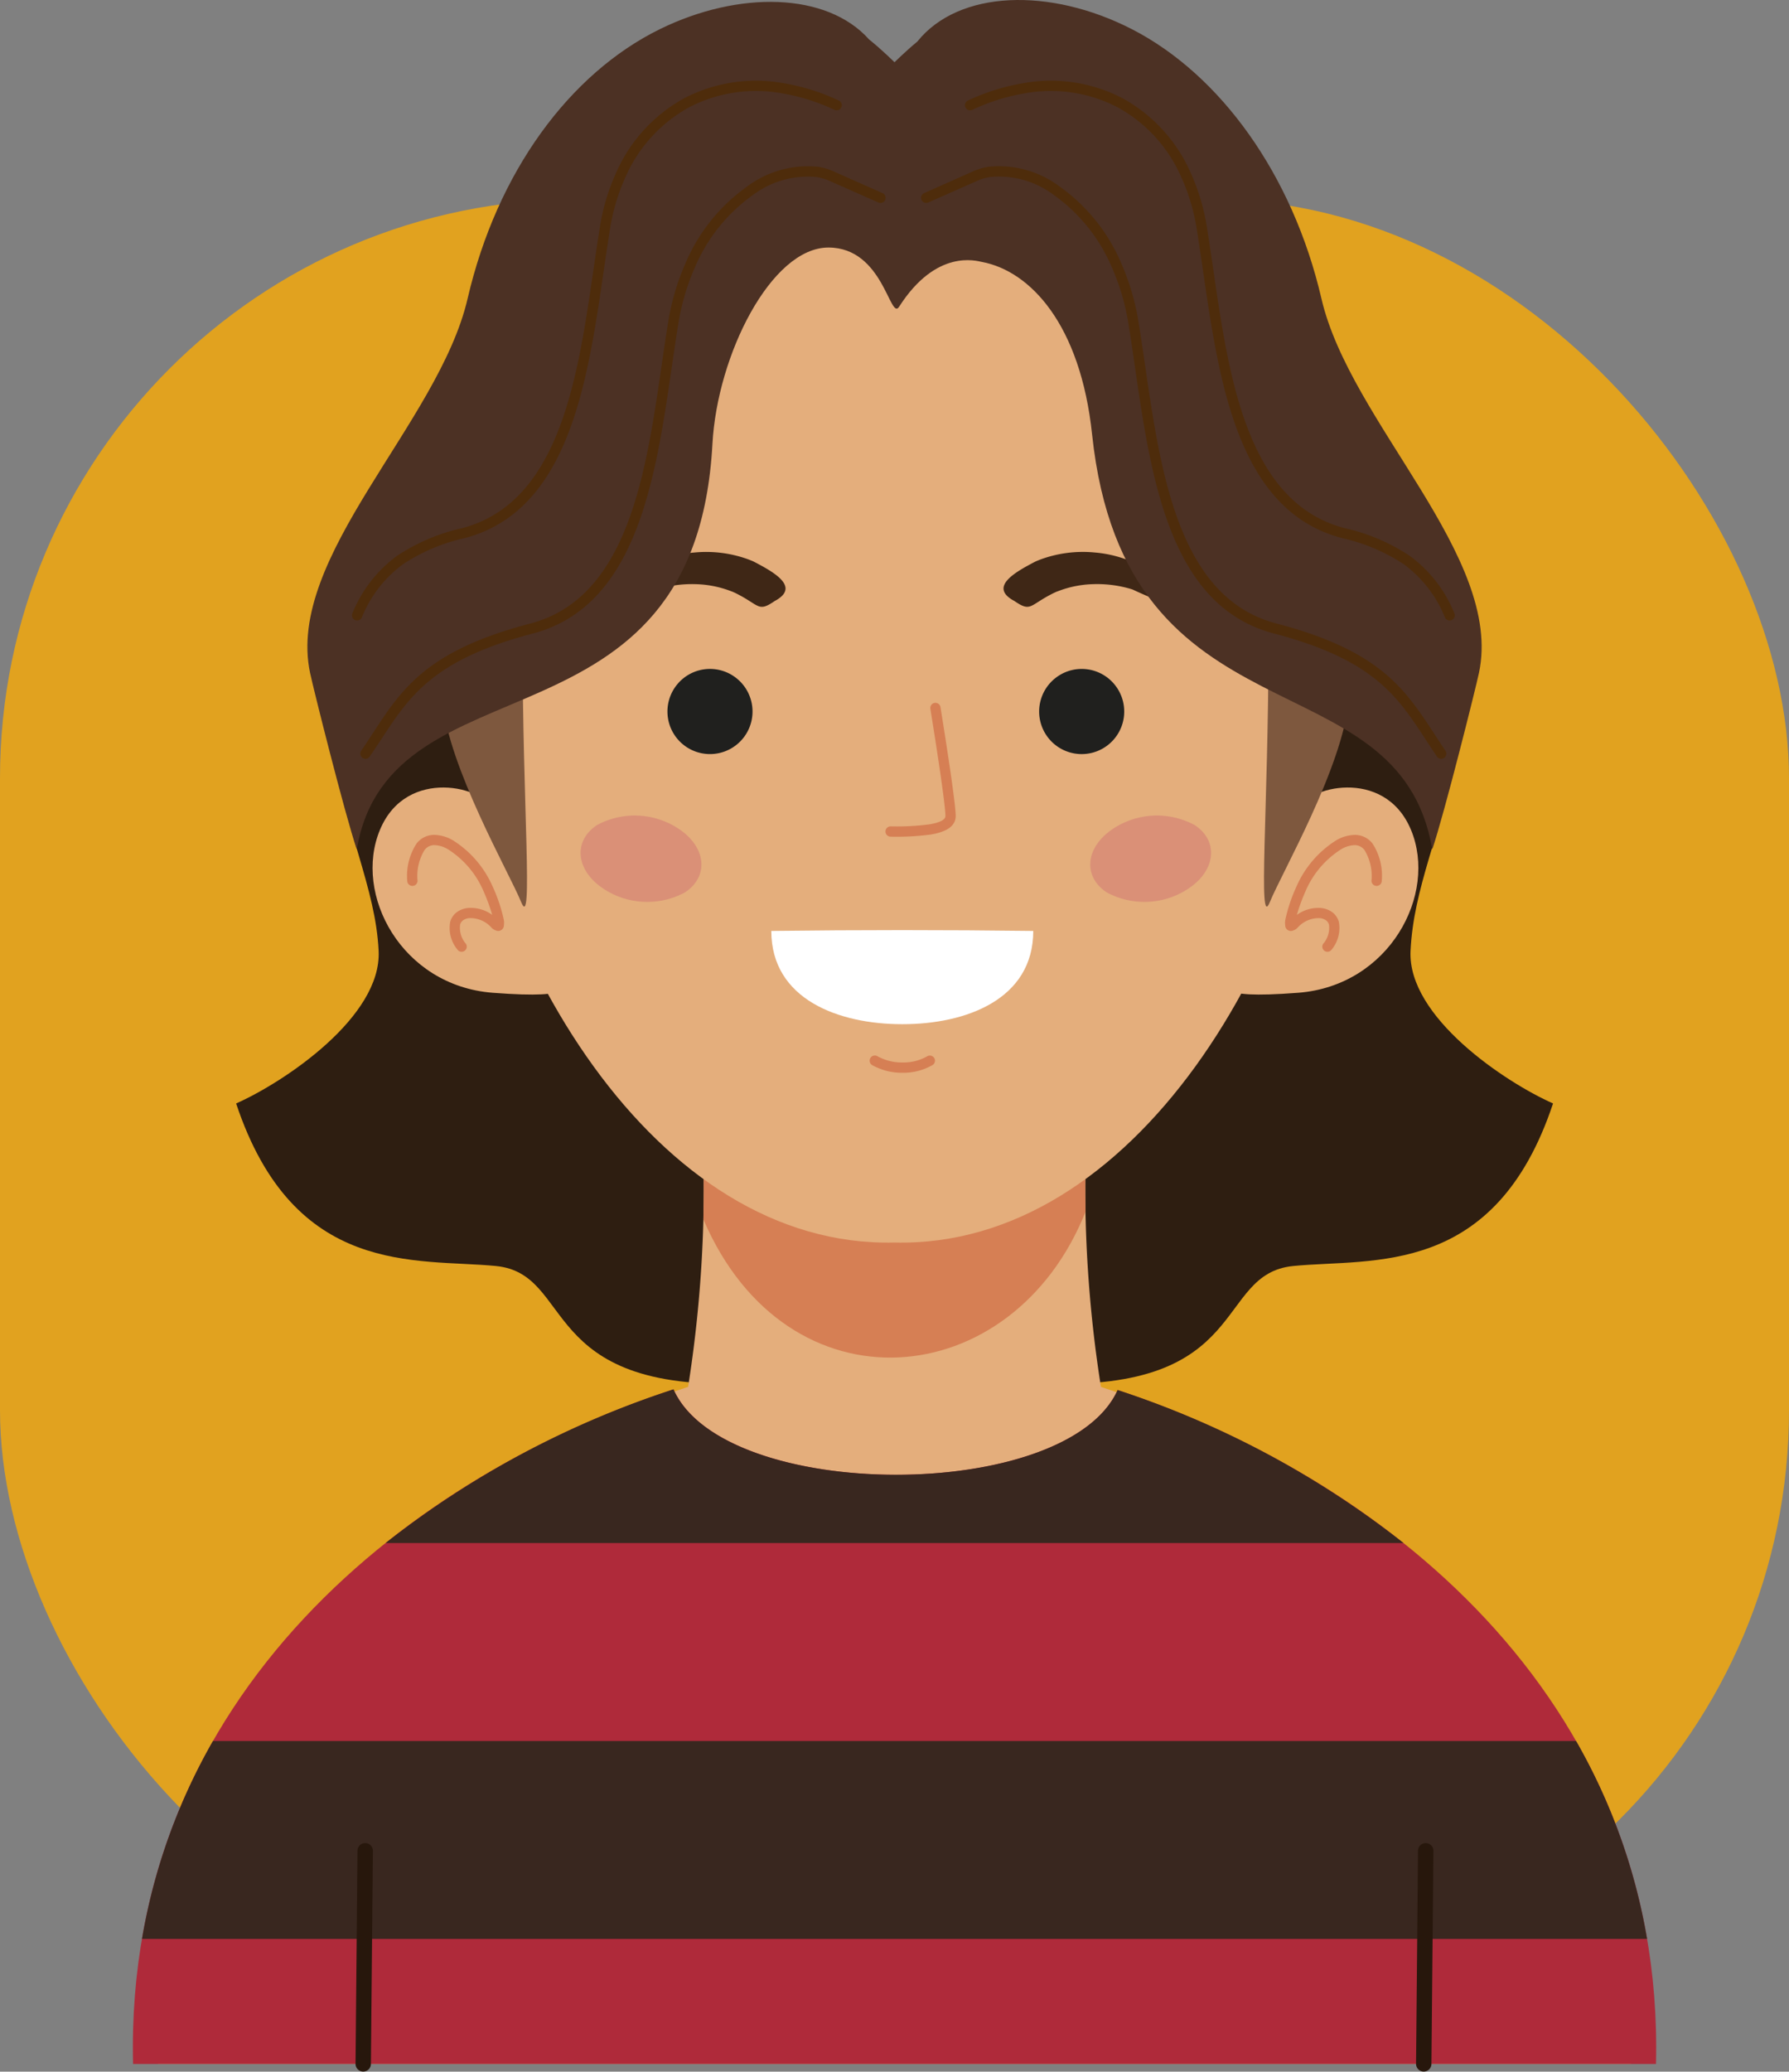 <svg xmlns="http://www.w3.org/2000/svg" width="90.719" height="104.999" viewBox="0 0 90.719 104.999">
  <rect x="0" y="0" width="90.719" height="104.999" fill="#808080" stroke="none"/>
  <g id="Grupo_177203" data-name="Grupo 177203" transform="translate(-288.776 -33.568)">
    <rect id="Rectángulo_45895" data-name="Rectángulo 45895" width="90.719" height="90.719" rx="29.342" transform="translate(288.776 43.662)" fill="#e1a21f"/>
    <g id="Grupo_177202" data-name="Grupo 177202" transform="translate(295.511 33.568)">
      <path id="Trazado_187498" data-name="Trazado 187498" d="M316.009,100.275c1.1,5.795,2.6,8.533,2.754,11.725.164,3.358-4.817,6.669-7.226,7.735,2.939,8.824,9.128,7.846,13.167,8.238s2.067,6.4,12.751,5.949l5.094-36.548-26.542,2.9Zm32.537.829,3.852,32.818c10.684.451,8.712-5.556,12.751-5.949s10.229.587,13.168-8.238c-2.409-1.066-7.39-4.377-7.226-7.735.156-3.192,1.461-5.688,2.617-10.862l-6.3-2.564Z" transform="translate(-306.298 -63.808)" fill="#2e1e11" fill-rule="evenodd"/>
      <path id="Trazado_187499" data-name="Trazado 187499" d="M330.6,110.5c-.091-1-4.174-2.178-5.536,1.089s1.089,7.9,5.717,8.258,3.266-.454,3.266-.454Z" transform="translate(-312.532 -69.53)" fill="#e4ae7c" fill-rule="evenodd"/>
      <path id="Trazado_187500" data-name="Trazado 187500" d="M410.987,110.5c.091-1,4.174-2.178,5.535,1.089s-1.089,7.9-5.717,8.258-3.267-.454-3.267-.454Z" transform="translate(-351.707 -69.53)" fill="#e4ae7c" fill-rule="evenodd"/>
      <path id="Trazado_187501" data-name="Trazado 187501" d="M341.349,190.481H304.008c-.432-19.1,14.26-30.18,26.875-34.316a64.906,64.906,0,0,0,.762-12.238h19.411a64.906,64.906,0,0,0,.762,12.238c12.616,4.136,27.308,15.221,26.875,34.316Z" transform="translate(-302.725 -85.871)" fill="#e4ae7c" fill-rule="evenodd"/>
      <path id="Trazado_187502" data-name="Trazado 187502" d="M375.962,143.926s-.052,1.37-.019,3.359c-3.687,9.262-15.133,10.3-19.38.385.047-2.2-.012-3.745-.012-3.745Z" transform="translate(-327.631 -85.871)" fill="#d67f54" fill-rule="evenodd"/>
      <path id="Trazado_187503" data-name="Trazado 187503" d="M378.818,201.619c.441-18.858-14.369-29.9-27.3-34.157-2.589,5.745-19.961,5.718-22.522-.034-12.958,4.231-27.849,15.283-27.406,34.192Z" transform="translate(-301.578 -97.009)" fill="#af2a3a" fill-rule="evenodd"/>
      <path id="Trazado_187504" data-name="Trazado 187504" d="M378.782,211.335a30.407,30.407,0,0,0-3.6-10.031H306.06a30.405,30.405,0,0,0-3.6,10.031Z" transform="translate(-301.995 -113.064)" fill="#39271f" fill-rule="evenodd"/>
      <path id="Trazado_187505" data-name="Trazado 187505" d="M377.559,175.217a47.077,47.077,0,0,0-14.5-7.756c-2.589,5.745-19.961,5.718-22.522-.034a47.1,47.1,0,0,0-14.6,7.79Z" transform="translate(-313.12 -97.009)" fill="#39271f" fill-rule="evenodd"/>
      <path id="Trazado_187506" data-name="Trazado 187506" d="M354.419,101.65c-24.079.578-36.236-58.8,0-57.281C390.657,42.848,378.5,102.228,354.419,101.65Z" transform="translate(-315.795 -38.674)" fill="#e4ae7c" fill-rule="evenodd"/>
      <path id="Trazado_187507" data-name="Trazado 187507" d="M356.535,98.433a2.157,2.157,0,1,1-3.016.483A2.152,2.152,0,0,1,356.535,98.433Z" transform="translate(-326 -64.116)" fill="#20201e" fill-rule="evenodd"/>
      <path id="Trazado_187508" data-name="Trazado 187508" d="M389.828,98.433a2.157,2.157,0,1,0,3.015.483A2.152,2.152,0,0,0,389.828,98.433Z" transform="translate(-342.978 -64.116)" fill="#20201e" fill-rule="evenodd"/>
      <path id="Trazado_187509" data-name="Trazado 187509" d="M349.909,112.946c1.229.944,1.283,2.325.119,3.087a4.026,4.026,0,0,1-4.331-.331c-1.229-.944-1.282-2.325-.12-3.086A4.028,4.028,0,0,1,349.909,112.946Z" transform="translate(-322.033 -70.801)" fill="#da9077" fill-rule="evenodd"/>
      <path id="Trazado_187510" data-name="Trazado 187510" d="M394.826,112.946c-1.229.944-1.283,2.325-.119,3.087a4.025,4.025,0,0,0,4.331-.331c1.229-.944,1.283-2.325.12-3.086A4.028,4.028,0,0,0,394.826,112.946Z" transform="translate(-345.317 -70.801)" fill="#da9077" fill-rule="evenodd"/>
      <path id="Trazado_187511" data-name="Trazado 187511" d="M354.994,87.235c-.08-.035-.16-.068-.243-.1A6.222,6.222,0,0,0,352,86.778a6.108,6.108,0,0,0-2.573.807c-.39.251-1.91,1.481-1.479,1.935a22.656,22.656,0,0,0,2.135-.87,6.052,6.052,0,0,1,1.986-.267,5.338,5.338,0,0,1,1.821.371c.017,0,.129.054.153.064,1.271.618,1.155,1.014,2.021.42C357.395,88.529,356.022,87.77,354.994,87.235Z" transform="translate(-323.516 -58.775)" fill="#3f2716" fill-rule="evenodd"/>
      <path id="Trazado_187512" data-name="Trazado 187512" d="M387.128,87.235q.119-.052.243-.1a6.222,6.222,0,0,1,2.755-.358,6.11,6.11,0,0,1,2.573.807c.389.251,1.91,1.481,1.478,1.935a22.706,22.706,0,0,1-2.135-.87,6.05,6.05,0,0,0-1.986-.267,5.344,5.344,0,0,0-1.821.371c-.016,0-.129.054-.153.064-1.27.618-1.155,1.014-2.021.42C384.727,88.529,386.1,87.77,387.128,87.235Z" transform="translate(-341.355 -58.775)" fill="#3f2716" fill-rule="evenodd"/>
      <path id="Trazado_187513" data-name="Trazado 187513" d="M363.126,123.223q3.329-.042,6.641-.042t6.642.042c0,3.482-3.434,4.726-6.629,4.726h-.024C366.56,127.948,363.126,126.7,363.126,123.223Z" transform="translate(-330.748 -76.039)" fill="#fff" fill-rule="evenodd"/>
      <path id="Trazado_187514" data-name="Trazado 187514" d="M372.732,135.75A.26.26,0,0,1,373,135.3a2.558,2.558,0,0,0,1.274.316,2.443,2.443,0,0,0,1.25-.314.26.26,0,0,1,.269.445,2.97,2.97,0,0,1-1.519.391A3.091,3.091,0,0,1,372.732,135.75Z" transform="translate(-335.24 -81.766)" fill="#d67f54" fill-rule="evenodd"/>
      <path id="Trazado_187515" data-name="Trazado 187515" d="M374.391,108.063a.261.261,0,0,1,0-.522,12.744,12.744,0,0,0,1.954-.1c.475-.08.824-.209.824-.426,0-.751-.761-5.42-.763-5.433a.26.26,0,1,1,.514-.082c0,.014.771,4.731.771,5.515,0,.55-.534.817-1.261.94A13.057,13.057,0,0,1,374.391,108.063Z" transform="translate(-335.963 -65.658)" fill="#d67f54" fill-rule="evenodd"/>
      <path id="Trazado_187516" data-name="Trazado 187516" d="M417.546,116.33a.261.261,0,1,1-.522,0,2.531,2.531,0,0,0-.358-1.562.621.621,0,0,0-.486-.243,1.429,1.429,0,0,0-.711.219,4.7,4.7,0,0,0-1.786,2.107,9.866,9.866,0,0,0-.445,1.211,1.851,1.851,0,0,1,1.216-.352,1.153,1.153,0,0,1,.562.2.924.924,0,0,1,.351.492,1.712,1.712,0,0,1-.36,1.413.26.26,0,0,1-.432-.29,1.24,1.24,0,0,0,.294-.974.414.414,0,0,0-.156-.219.641.641,0,0,0-.309-.107,1.432,1.432,0,0,0-1.113.468.562.562,0,0,1-.265.167.285.285,0,0,1-.377-.253l0-.014a.946.946,0,0,1,.008-.3,8.145,8.145,0,0,1,.553-1.648,5.254,5.254,0,0,1,2.006-2.353,1.94,1.94,0,0,1,.979-.286,1.126,1.126,0,0,1,.879.434A2.994,2.994,0,0,1,417.546,116.33Z" transform="translate(-354.212 -71.69)" fill="#d67f54" fill-rule="evenodd"/>
      <path id="Trazado_187517" data-name="Trazado 187517" d="M328.552,116.33a.261.261,0,1,1-.522,0,2.994,2.994,0,0,1,.476-1.891,1.126,1.126,0,0,1,.88-.434,1.938,1.938,0,0,1,.978.286,5.252,5.252,0,0,1,2.006,2.353,8.1,8.1,0,0,1,.553,1.648.89.89,0,0,1,.008.3l0,.014a.286.286,0,0,1-.377.253.566.566,0,0,1-.266-.167,1.431,1.431,0,0,0-1.113-.468.645.645,0,0,0-.309.107.41.41,0,0,0-.155.219,1.24,1.24,0,0,0,.293.974.26.26,0,0,1-.433.29,1.711,1.711,0,0,1-.36-1.413.919.919,0,0,1,.351-.492,1.155,1.155,0,0,1,.562-.2,1.851,1.851,0,0,1,1.216.352,9.791,9.791,0,0,0-.446-1.211,4.692,4.692,0,0,0-1.786-2.107,1.424,1.424,0,0,0-.711-.219.621.621,0,0,0-.486.243A2.531,2.531,0,0,0,328.552,116.33Z" transform="translate(-314.114 -71.69)" fill="#d67f54" fill-rule="evenodd"/>
      <path id="Trazado_187518" data-name="Trazado 187518" d="M323.15,211.528a.39.39,0,0,1,.781.006l-.1,10.8a.39.39,0,1,1-.78-.006Z" transform="translate(-311.757 -117.726)" fill="#27170c" fill-rule="evenodd"/>
      <path id="Trazado_187519" data-name="Trazado 187519" d="M425.376,211.528a.39.39,0,0,1,.78.006l-.1,10.8a.39.39,0,0,1-.78-.006Z" transform="translate(-360.204 -117.726)" fill="#27170c" fill-rule="evenodd"/>
      <path id="Trazado_187520" data-name="Trazado 187520" d="M331.4,95.71c.346,3.454,3.385,8.7,4.007,10.223s.069-4.9.069-13.124S331.4,95.71,331.4,95.71Z" transform="translate(-315.713 -60.21)" fill="#7e583e" fill-rule="evenodd"/>
      <path id="Trazado_187521" data-name="Trazado 187521" d="M414.918,95.71c-.345,3.454-3.385,8.7-4.006,10.223s-.069-4.9-.069-13.124S414.918,95.71,414.918,95.71Z" transform="translate(-353.255 -60.21)" fill="#7e583e" fill-rule="evenodd"/>
      <path id="Trazado_187522" data-name="Trazado 187522" d="M344.826,46.114c-2.891,0-5.636,5.425-5.882,9.958-.872,16.081-16.324,10.55-18.037,20.542-.627-1.865-2.2-8.151-2.366-8.94-1.254-5.9,6.525-12.668,7.987-18.968,1.49-6.424,5.18-11.416,9.75-13.66,3.993-1.96,8.465-1.881,10.608.52.664.531,1.291,1.158,1.291,1.158s.545-.543,1.156-1.048c2.1-2.62,6.726-2.76,10.881-.63,4.478,2.3,8.152,7.364,9.613,13.66s9.241,13.073,7.987,18.968c-.167.789-1.74,7.075-2.366,8.94-1.713-9.992-15.556-5.018-17.252-21.033-.588-5.557-3.127-8.276-5.585-8.737-.278-.052-2.312-.679-4.2,2.27C347.941,49.854,347.622,46.116,344.826,46.114Z" transform="translate(-309.552 -33.568)" fill="#4c3124" fill-rule="evenodd"/>
      <path id="Trazado_187523" data-name="Trazado 187523" d="M323.966,79.509a.261.261,0,0,1-.43-.294c.2-.286.39-.583.581-.875,1.494-2.285,2.755-4.213,8-5.585,4.944-1.295,5.861-7.583,6.659-13.065.109-.745.215-1.477.332-2.2a12.147,12.147,0,0,1,.879-2.993,9.159,9.159,0,0,1,3.125-3.891,5.137,5.137,0,0,1,3.612-1,3.089,3.089,0,0,1,.759.224l2.487,1.105a.26.26,0,1,1-.21.475l-2.486-1.1a2.547,2.547,0,0,0-.632-.185,4.619,4.619,0,0,0-3.235.912,8.635,8.635,0,0,0-2.943,3.67,11.682,11.682,0,0,0-.841,2.867c-.112.692-.22,1.432-.33,2.187-.822,5.642-1.765,12.113-7.045,13.5-5.044,1.321-6.254,3.172-7.69,5.367C324.369,78.909,324.18,79.2,323.966,79.509Z" transform="translate(-311.963 -41.151)" fill="#4e2c0b" fill-rule="evenodd"/>
      <path id="Trazado_187524" data-name="Trazado 187524" d="M323.215,68.541a.261.261,0,1,1-.477-.21,6.741,6.741,0,0,1,2.253-2.894h0a9.821,9.821,0,0,1,3.3-1.405c4.944-1.295,5.861-7.583,6.659-13.065.109-.745.215-1.477.332-2.2a10.634,10.634,0,0,1,.834-2.776,7.952,7.952,0,0,1,3.426-3.741,7.869,7.869,0,0,1,5.051-.772,10.789,10.789,0,0,1,2.8.878.26.26,0,1,1-.218.472,10.282,10.282,0,0,0-2.662-.836,7.35,7.35,0,0,0-4.721.716,7.437,7.437,0,0,0-3.2,3.5,10.161,10.161,0,0,0-.794,2.642c-.112.691-.22,1.431-.33,2.186-.822,5.641-1.765,12.113-7.045,13.5a9.322,9.322,0,0,0-3.127,1.325h0A6.239,6.239,0,0,0,323.215,68.541Z" transform="translate(-311.596 -37.262)" fill="#4e2c0b" fill-rule="evenodd"/>
      <path id="Trazado_187525" data-name="Trazado 187525" d="M404.173,79.215a.261.261,0,0,1-.43.294c-.213-.311-.4-.6-.587-.883-1.435-2.195-2.646-4.046-7.69-5.367-5.28-1.382-6.223-7.854-7.045-13.5-.109-.755-.217-1.5-.33-2.187a11.636,11.636,0,0,0-.84-2.867,8.64,8.64,0,0,0-2.944-3.67,4.617,4.617,0,0,0-3.235-.912,2.544,2.544,0,0,0-.632.185l-2.487,1.1a.26.26,0,1,1-.21-.475l2.486-1.105a3.1,3.1,0,0,1,.759-.224,5.137,5.137,0,0,1,3.612,1,9.159,9.159,0,0,1,3.125,3.891,12.17,12.17,0,0,1,.878,2.993c.117.721.224,1.452.333,2.2.8,5.482,1.715,11.77,6.659,13.065,5.241,1.373,6.5,3.3,8,5.585C403.784,78.632,403.978,78.929,404.173,79.215Z" transform="translate(-337.602 -41.151)" fill="#4e2c0b" fill-rule="evenodd"/>
      <path id="Trazado_187526" data-name="Trazado 187526" d="M406.6,68.331a.261.261,0,1,1-.477.21,6.243,6.243,0,0,0-2.08-2.68l-.013-.009a9.364,9.364,0,0,0-3.115-1.316c-5.28-1.382-6.223-7.855-7.046-13.5-.11-.755-.218-1.5-.33-2.186a10.143,10.143,0,0,0-.794-2.642,7.432,7.432,0,0,0-3.2-3.5,7.348,7.348,0,0,0-4.72-.716,10.291,10.291,0,0,0-2.663.836.26.26,0,1,1-.218-.472,10.8,10.8,0,0,1,2.8-.878,7.866,7.866,0,0,1,5.051.772,7.954,7.954,0,0,1,3.427,3.741,10.7,10.7,0,0,1,.834,2.776c.117.72.223,1.451.332,2.2.8,5.482,1.715,11.771,6.66,13.065a9.841,9.841,0,0,1,3.285,1.395l.016.011A6.735,6.735,0,0,1,406.6,68.331Z" transform="translate(-339.592 -37.262)" fill="#4e2c0b" fill-rule="evenodd"/>
    </g>
  </g>
</svg>
